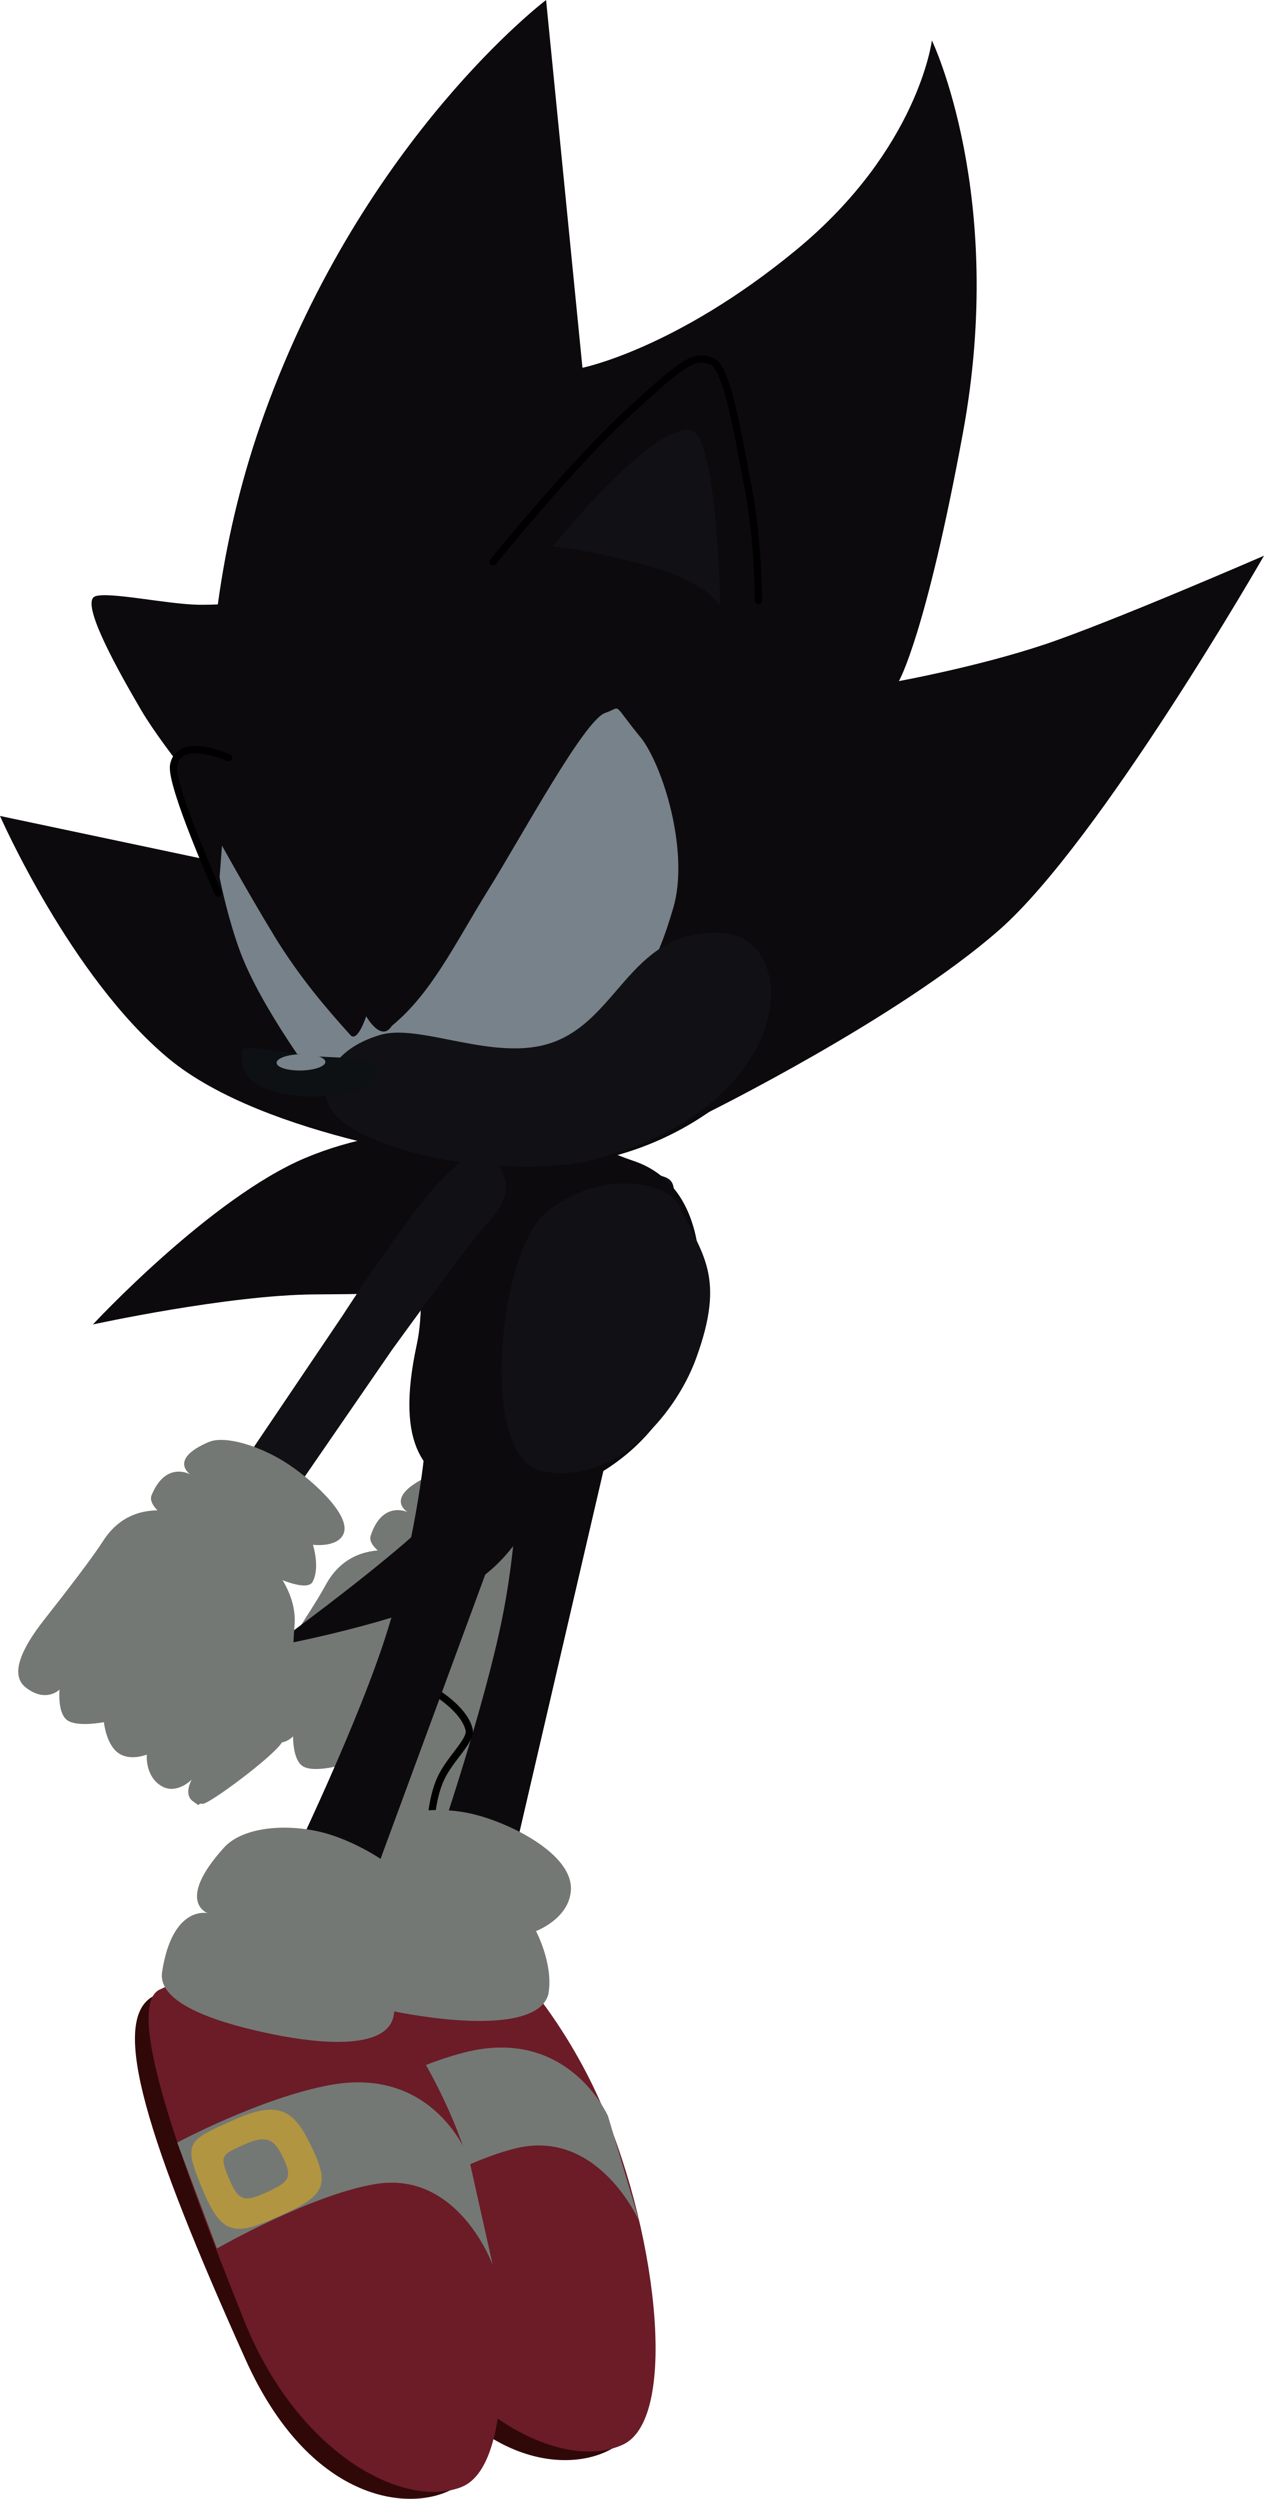 <svg version="1.1" xmlns="http://www.w3.org/2000/svg" xmlns:xlink="http://www.w3.org/1999/xlink" width="21.957" height="43.41" viewBox="0,0,21.957,43.41"><g transform="translate(-229.461,-158.045)"><g data-paper-data="{&quot;isPaintingLayer&quot;:true}" fill-rule="nonzero" stroke-linejoin="miter" stroke-miterlimit="10" stroke-dasharray="" stroke-dashoffset="0" style="mix-blend-mode: normal"><g data-paper-data="{&quot;index&quot;:null}"><path d="M239.969,179.127c0.211,-0.751 0.645,-0.732 0.936,-0.665c0.291,0.066 0.346,0.169 0.134,0.919c-0.211,0.751 -1.2,2.576 -1.2,2.576l-1.434,2.793l-0.862,-0.546l1.347,-2.685c0,0 1.005,-2.13 1.079,-2.393z" data-paper-data="{&quot;index&quot;:null}" fill="#111115" stroke="none" stroke-width="0" stroke-linecap="butt"/><g><g><path d="M238.465,188.853c-0.137,0.254 -1.183,1.159 -1.288,1.153c-0.128,-0.006 0.008,0.081 -0.172,-0.03c-0.18,-0.112 -0.048,-0.376 -0.048,-0.376c0,0 -0.251,0.3 -0.535,0.141c-0.285,-0.159 -0.276,-0.517 -0.276,-0.517c0,0 -0.286,0.144 -0.504,0.004c-0.218,-0.14 -0.28,-0.511 -0.28,-0.511c0,0 -0.459,0.126 -0.64,0.012c-0.181,-0.114 -0.17,-0.52 -0.17,-0.52c0,0 -0.215,0.254 -0.587,0.007c-0.289,-0.192 -0.139,-0.645 0.229,-1.192c0.373,-0.554 0.762,-1.143 0.923,-1.442c0.49,-0.906 1.557,-0.66 2.463,-0.169c0.425,0.23 0.972,0.767 0.962,1.392c-0.014,0.837 0.183,1.566 -0.077,2.048z" fill="#747875" stroke="none" stroke-width="0" stroke-linecap="butt"/><path d="M236.951,187.395c0,0 0.574,0.319 0.66,0.703c0.041,0.182 -0.33,0.493 -0.492,0.841c-0.162,0.347 -0.176,0.816 -0.176,0.816" fill="none" stroke="#000000" stroke-width="0.125" stroke-linecap="round"/></g><path d="M237.186,185.585c-0.378,-0.169 -1.386,-0.555 -1.286,-0.861c0.203,-0.622 0.643,-0.41 0.643,-0.41c0,0 -0.406,-0.231 0.277,-0.584c0.271,-0.14 0.864,-0.001 1.324,0.238c0.46,0.239 1.235,0.831 1.132,1.173c-0.08,0.264 -0.519,0.237 -0.519,0.237c0,0 0.16,0.393 0.037,0.651c-0.149,0.257 -1.272,-0.293 -1.608,-0.444z" fill="#747875" stroke="none" stroke-width="0" stroke-linecap="butt"/></g></g><g data-paper-data="{&quot;index&quot;:null}" stroke="none" stroke-width="0" stroke-linecap="butt"><path d="M236.878,198.074c1.448,2.278 3.997,2.014 3.259,2.483c-0.738,0.469 -2.473,0.385 -3.745,-1.996c-1.959,-3.665 -2.771,-5.718 -2.033,-6.188c0.738,-0.469 1.072,3.423 2.52,5.7z" fill="#310808"/><path d="M240.28,200.515c-0.999,0.459 -2.894,-0.414 -3.966,-2.644c-1.32,-2.743 -2.46,-5.321 -1.837,-5.63c0.436,-0.216 1.513,-1.173 2.434,-0.983c1.161,0.24 2.338,1.907 2.914,3.161c1.034,2.248 1.454,5.637 0.455,6.096z" fill="#6b1c27"/><path d="M234.949,194.879c0,0 1.397,-0.876 2.579,-1.178c1.808,-0.463 2.495,1.106 2.495,1.106l0.541,1.823c0,0 -0.703,-1.601 -2.125,-1.268c-1.112,0.26 -2.676,1.307 -2.676,1.307z" fill="#747875"/></g><g data-paper-data="{&quot;index&quot;:null}" stroke="none" stroke-width="0" stroke-linecap="butt"><g><path d="M237.327,201.284c-0.768,0.418 -2.493,0.215 -3.6,-2.247c-1.704,-3.79 -2.374,-5.894 -1.606,-6.312c0.768,-0.418 0.835,3.488 2.124,5.859c1.289,2.371 3.85,2.282 3.081,2.7z" fill="#310808"/><path d="M237.472,201.253c-1.028,0.39 -2.859,-0.611 -3.776,-2.909c-1.129,-2.827 -2.091,-5.476 -1.448,-5.742c0.45,-0.186 1.59,-1.067 2.496,-0.815c1.142,0.318 2.202,2.063 2.691,3.352c0.878,2.313 1.065,5.723 0.037,6.113z" fill="#6b1c27"/><path d="M232.54,195.266c0,0 1.453,-0.778 2.653,-0.999c1.835,-0.338 2.413,1.274 2.413,1.274l0.415,1.855c0,0 -0.592,-1.645 -2.033,-1.41c-1.127,0.184 -2.759,1.121 -2.759,1.121z" fill="#747875"/></g><path d="M234.297,196.55c-0.795,0.364 -0.997,0.313 -1.342,-0.529c-0.314,-0.767 -0.236,-0.791 0.591,-1.158c0.782,-0.347 1.03,-0.135 1.317,0.456c0.341,0.701 0.247,0.872 -0.566,1.232z" fill="#b29540"/><path d="M234.094,196.13c-0.394,0.181 -0.495,0.155 -0.666,-0.263c-0.156,-0.381 -0.117,-0.392 0.293,-0.575c0.388,-0.172 0.511,-0.067 0.653,0.226c0.169,0.348 0.122,0.432 -0.281,0.611z" fill="#747875"/></g><path d="M232.386,176.431c-1.698,-1.412 -2.925,-4.211 -2.925,-4.211l3.883,0.821l4.399,5.216c0,0 -3.659,-0.414 -5.357,-1.826z" data-paper-data="{&quot;index&quot;:null}" fill="#0d0a0e" stroke="none" stroke-width="0" stroke-linecap="butt"/><g data-paper-data="{&quot;index&quot;:null}" fill="#0d0a0e" stroke-width="0"><path d="M233.544,174.073c-0.595,-2.874 1.252,-5.687 4.126,-6.282c2.874,-0.595 5.687,1.252 6.282,4.126c0.595,2.874 -1.252,5.687 -4.126,6.282c-2.874,0.595 -5.687,-1.252 -6.282,-4.126z" stroke="none" stroke-linecap="butt"/><path d="M233.292,173.293c0,0 -0.796,-3.764 0.77,-8.085c1.733,-4.782 4.885,-7.163 4.885,-7.163l0.632,6.389c0,0 1.622,-0.325 3.707,-2.042c2.13,-1.754 2.363,-3.645 2.363,-3.645c0,0 1.297,2.694 0.541,6.808c-0.649,3.53 -1.114,4.322 -1.114,4.322c0,0 1.365,-0.248 2.52,-0.633c1.155,-0.385 3.822,-1.545 3.822,-1.545c0,0 -2.845,4.96 -4.598,6.5c-1.753,1.541 -5.093,3.189 -5.093,3.189" stroke="#000000" stroke-linecap="round"/></g><path d="M234.77,178.159c1.655,-0.695 3.309,-0.446 3.309,-0.446l-0.892,2.77c0,0 -0.75,0.041 -2.257,0.049c-1.507,0.008 -3.855,0.522 -3.855,0.522c0,0 2.04,-2.2 3.695,-2.895z" data-paper-data="{&quot;index&quot;:null}" fill="#0d0a0e" stroke="none" stroke-width="0" stroke-linecap="butt"/><path d="M237.032,190.177c0,0 0.832,-2.42 1.155,-4.031c0.323,-1.612 0.276,-3.107 0.276,-3.107l1.541,0.294l-1.894,8.156z" data-paper-data="{&quot;index&quot;:null}" fill="#0d0a0e" stroke="none" stroke-width="0" stroke-linecap="butt"/><path d="M238.777,184.129c0,0 -0.238,0.959 -1.285,1.534c-1.047,0.575 -3.309,0.988 -3.309,0.988c0,0 2.251,-1.637 2.862,-2.328c0.509,-0.576 0.557,-1.535 0.557,-1.535l1.175,1.341z" data-paper-data="{&quot;index&quot;:null}" fill="#0d0a0e" stroke="none" stroke-width="0" stroke-linecap="butt"/><path d="M238.989,192.678c-0.124,0.524 -1.161,0.531 -2.048,0.414c-0.886,-0.118 -2.057,-0.371 -2.008,-0.952c0.1,-1.178 0.721,-1.072 0.721,-1.072c0,0 -0.581,-0.157 0.204,-1.155c0.311,-0.396 1.109,-0.505 1.762,-0.366c0.652,0.139 1.802,0.696 1.758,1.339c-0.034,0.496 -0.606,0.706 -0.606,0.706c0,0 0.307,0.577 0.216,1.087z" data-paper-data="{&quot;index&quot;:null}" fill="#747875" stroke="none" stroke-width="0" stroke-linecap="butt"/><path d="M241.32,181.922c-0.505,1.518 -2.349,2.504 -3.67,2.064c-0.787,-0.262 -1.342,-0.77 -0.948,-2.59c0.22,-1.015 -0.16,-2.621 0.142,-3.528c0.505,-1.518 2.294,-0.098 3.615,0.342c1.321,0.44 1.367,2.195 0.861,3.713z" data-paper-data="{&quot;index&quot;:null}" fill="#0d0a0e" stroke="none" stroke-width="0" stroke-linecap="butt"/><path d="M241.551,181.649c-0.369,1.009 -1.439,2.211 -2.677,1.952c-1.111,-0.233 -0.754,-3.813 0.076,-4.496c0.899,-0.74 2.09,-0.554 2.3,-0.12c0.415,0.857 0.823,1.239 0.301,2.664z" data-paper-data="{&quot;index&quot;:null}" fill="#111115" stroke="none" stroke-width="0" stroke-linecap="butt"/><path d="M234.312,190.824c0,0 1.23,-2.503 1.801,-4.209c0.57,-1.707 0.724,-3.35 0.724,-3.35l1.623,0.587l-3.164,8.592z" data-paper-data="{&quot;index&quot;:null}" fill="#0d0a0e" stroke="none" stroke-width="0" stroke-linecap="butt"/><path d="M238.026,167.805c0,0 1.336,-1.654 2.347,-2.591c1.011,-0.937 1.162,-1.001 1.448,-0.896c0.278,0.102 0.463,1.318 0.638,2.208c0.174,0.889 0.178,1.95 0.178,1.95" data-paper-data="{&quot;index&quot;:null}" fill="#0d0a0e" stroke="#000000" stroke-width="0.125" stroke-linecap="round"/><path d="M233.478,172.45c0,0 -1.147,-1.354 -1.564,-2.067c-0.364,-0.623 -1.08,-1.877 -0.799,-1.979c0.234,-0.085 1.262,0.14 1.8,0.147c0.586,0.007 1.585,-0.106 1.585,-0.106" data-paper-data="{&quot;index&quot;:null}" fill="#0d0a0e" stroke="#000000" stroke-width="0" stroke-linecap="round"/><path d="M234.218,174.294c0.465,0.758 0.94,1.299 1.33,1.733c0.124,0.138 0.274,-0.327 0.274,-0.327c0,0 0.26,0.462 0.444,0.168c0.697,-0.572 1.096,-1.429 1.684,-2.375c0.587,-0.946 1.665,-2.943 2.024,-3.063c0.309,-0.103 0.091,-0.208 0.647,0.465c0.41,0.586 0.802,2.009 0.537,2.917c-0.265,0.908 -0.691,1.955 -1.844,2.46c-1.153,0.505 -2.511,-0.587 -3.551,-0.1c-0.128,0.06 -0.735,0.752 -0.735,0.752c0,0 -1.038,-1.361 -1.405,-2.373c-0.367,-1.012 -0.5,-2.164 -0.5,-2.164c0,0 0.631,1.148 1.096,1.906z" data-paper-data="{&quot;index&quot;:null}" fill="#78828a" stroke="#000000" stroke-width="0" stroke-linecap="butt"/><path d="M235.118,177.067c-0.04,-0.24 0.111,-0.789 0.931,-1.038c0.634,-0.203 1.763,0.359 2.722,0.2c1.441,-0.238 1.541,-2.097 3.253,-1.97c1.375,0.081 1.336,3.09 -2.441,3.975c-0.91,0.164 -2.232,0.049 -3.033,-0.192c-0.976,-0.294 -1.369,-0.587 -1.433,-0.975z" data-paper-data="{&quot;index&quot;:null}" fill="#111115" stroke="#000000" stroke-width="0" stroke-linecap="butt"/><path d="M233.254,173.565c0,0 -0.842,-1.886 -0.777,-2.227c0.1,-0.521 0.957,-0.128 0.957,-0.128" data-paper-data="{&quot;index&quot;:null}" fill="#0d0a0e" stroke="#000000" stroke-width="0.125" stroke-linecap="round"/><path d="M233.665,176.308c0.019,-0.143 0.67,0.018 1.154,0.075c0.485,0.057 1.138,-0.003 1.186,0.226c0.079,0.379 -0.654,0.508 -1.196,0.483c-0.858,-0.039 -1.206,-0.314 -1.144,-0.784z" data-paper-data="{&quot;index&quot;:null}" fill="#0d1114" stroke="none" stroke-width="0" stroke-linecap="butt"/><path d="M234.687,176.359c0.234,-0.005 0.425,0.055 0.426,0.133c0.002,0.078 -0.187,0.145 -0.421,0.15c-0.234,0.005 -0.425,-0.055 -0.426,-0.133c-0.002,-0.078 0.187,-0.145 0.421,-0.15z" data-paper-data="{&quot;index&quot;:null}" fill="#78828a" stroke="none" stroke-width="0" stroke-linecap="butt"/><path d="M239.064,167.539c0,0 1.653,-2.063 2.367,-2.028c0.497,0.025 0.538,3.06 0.538,3.06c0,0 -0.174,-0.405 -1.314,-0.714c-1.042,-0.283 -1.59,-0.318 -1.59,-0.318z" data-paper-data="{&quot;index&quot;:null}" fill="#111115" stroke="none" stroke-width="0" stroke-linecap="butt"/><path d="M238.028,178.184c0.201,0.218 0.429,0.586 -0.14,1.153c-0.199,0.198 -1.618,2.159 -1.618,2.159l-1.749,2.541l-0.909,-0.47l1.803,-2.672c0,0 1.154,-1.791 1.723,-2.358c0.569,-0.567 0.688,-0.572 0.889,-0.353z" data-paper-data="{&quot;index&quot;:null}" fill="#111115" stroke="none" stroke-width="0" stroke-linecap="butt"/><g data-paper-data="{&quot;index&quot;:null}" fill="#747875" stroke="none" stroke-width="0" stroke-linecap="butt"><g><path d="M234.351,188.325c-0.155,0.243 -1.264,1.069 -1.369,1.056c-0.127,-0.016 0.002,0.082 -0.169,-0.043c-0.171,-0.124 -0.021,-0.378 -0.021,-0.378c0,0 -0.272,0.281 -0.544,0.102c-0.272,-0.179 -0.237,-0.536 -0.237,-0.536c0,0 -0.296,0.123 -0.503,-0.033c-0.207,-0.156 -0.242,-0.53 -0.242,-0.53c0,0 -0.467,0.092 -0.639,-0.035c-0.172,-0.126 -0.132,-0.531 -0.132,-0.531c0,0 -0.233,0.238 -0.586,-0.036c-0.275,-0.213 -0.092,-0.653 0.315,-1.172c0.413,-0.526 0.843,-1.085 1.026,-1.371c0.555,-0.868 1.6,-0.545 2.469,0.01c0.407,0.26 0.914,0.836 0.858,1.458c-0.075,0.834 0.069,1.575 -0.226,2.037z"/></g><path d="M233.313,184.973c-0.365,-0.196 -1.342,-0.654 -1.219,-0.952c0.248,-0.606 0.672,-0.362 0.672,-0.362c0,0 -0.388,-0.26 0.319,-0.562c0.28,-0.12 0.862,0.062 1.303,0.333c0.441,0.272 1.172,0.918 1.044,1.252c-0.099,0.257 -0.535,0.199 -0.535,0.199c0,0 0.131,0.404 -0.01,0.652c-0.167,0.245 -1.247,-0.385 -1.572,-0.56z"/></g><path d="M236.286,193.115c-0.16,0.514 -1.195,0.451 -2.071,0.273c-0.876,-0.178 -2.027,-0.511 -1.938,-1.087c0.18,-1.168 0.792,-1.02 0.792,-1.02c0,0 -0.569,-0.196 0.283,-1.139c0.338,-0.374 1.141,-0.428 1.783,-0.244c0.641,0.184 1.75,0.817 1.662,1.456c-0.068,0.492 -0.652,0.663 -0.652,0.663c0,0 0.267,0.596 0.142,1.099z" data-paper-data="{&quot;index&quot;:null}" fill="#747875" stroke="none" stroke-width="0" stroke-linecap="butt"/></g></g></svg>